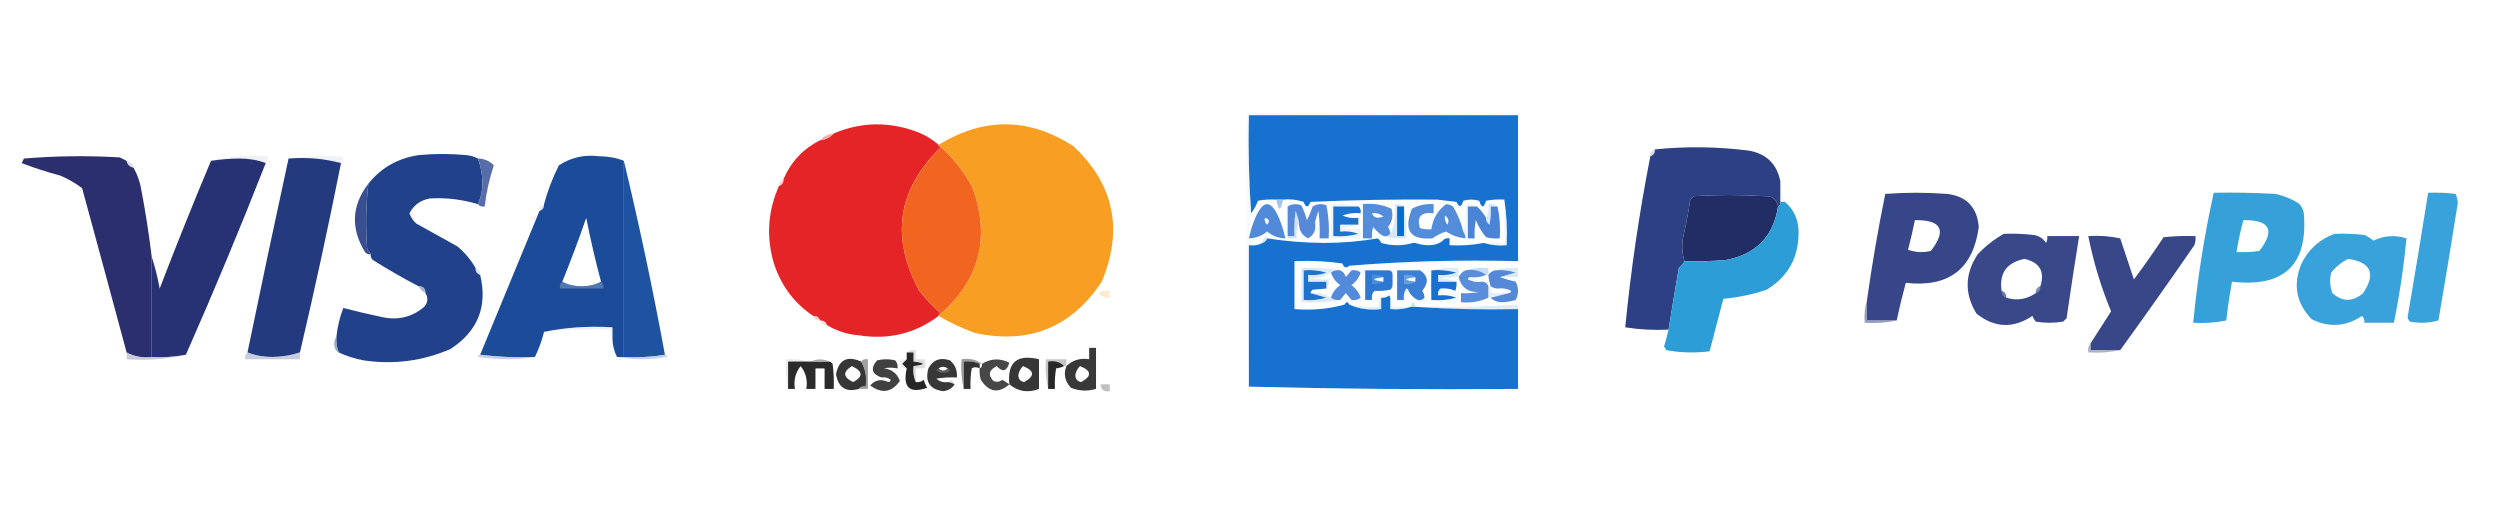 <?xml version="1.0" encoding="UTF-8"?>
<!DOCTYPE svg PUBLIC "-//W3C//DTD SVG 1.1//EN" "http://www.w3.org/Graphics/SVG/1.1/DTD/svg11.dtd">
<svg xmlns="http://www.w3.org/2000/svg" version="1.1" width="1096px" height="227px" style="shape-rendering:geometricPrecision; text-rendering:geometricPrecision; image-rendering:optimizeQuality; fill-rule:evenodd; clip-rule:evenodd" xmlns:xlink="http://www.w3.org/1999/xlink">
<g><path style="opacity:1" fill="#1671cf" d="M 665.5,50.5 C 665.5,71.833 665.5,93.167 665.5,114.5C 640.477,113.843 615.811,114.51 591.5,116.5C 590.221,117.715 589.221,117.382 588.5,115.5C 581.687,114.509 574.687,114.175 567.5,114.5C 567.5,121.5 567.5,128.5 567.5,135.5C 575.243,136.13 582.576,135.463 589.5,133.5C 590.167,132.167 590.833,132.167 591.5,133.5C 595.715,135.436 600.381,136.103 605.5,135.5C 605.5,133.833 605.5,132.167 605.5,130.5C 606.822,130.67 607.989,130.337 609,129.5C 609.464,130.094 609.631,130.761 609.5,131.5C 609.5,132.833 609.5,134.167 609.5,135.5C 612.713,135.81 615.713,135.477 618.5,134.5C 619.167,134.5 619.833,134.5 620.5,134.5C 635.324,135.496 650.324,135.829 665.5,135.5C 665.5,147.167 665.5,158.833 665.5,170.5C 625.996,170.832 586.663,170.499 547.5,169.5C 547.5,148.833 547.5,128.167 547.5,107.5C 549.735,107.795 551.735,107.461 553.5,106.5C 554.5,106.167 555.167,105.5 555.5,104.5C 563.671,105.772 572.005,106.439 580.5,106.5C 588.568,106.483 596.401,105.816 604,104.5C 604.717,105.044 605.217,105.711 605.5,106.5C 610.167,107.833 614.833,107.833 619.5,106.5C 619.833,106.5 620.167,106.5 620.5,106.5C 622.304,107.162 624.304,107.495 626.5,107.5C 628.952,107.461 630.952,106.794 632.5,105.5C 633.209,104.596 634.209,104.263 635.5,104.5C 635.5,105.5 635.5,106.5 635.5,107.5C 640.595,107.779 645.595,107.445 650.5,106.5C 653.625,107.479 656.958,107.813 660.5,107.5C 660.824,100.646 660.491,93.979 659.5,87.5C 656.813,87.336 654.146,87.503 651.5,88C 650.5,91.333 649.5,91.333 648.5,88C 646.167,87.333 643.833,87.333 641.5,88C 640.68,90.914 639.68,91.081 638.5,88.5C 635.667,88.167 632.833,87.833 630,87.5C 611.548,87.344 593.048,87.678 574.5,88.5C 573.5,91.167 572.5,91.167 571.5,88.5C 568.572,87.516 565.572,87.183 562.5,87.5C 561.5,87.5 560.5,87.5 559.5,87.5C 556.813,87.336 554.146,87.503 551.5,88C 550.777,90.018 549.777,91.852 548.5,93.5C 547.504,79.343 547.171,65.01 547.5,50.5C 586.833,50.5 626.167,50.5 665.5,50.5 Z"/></g>
<g><path style="opacity:1" fill="#e52427" d="M 411.5,63.5 C 411.5,64.167 411.833,64.5 412.5,64.5C 393.474,82.971 390.307,103.971 403,127.5C 405.961,131.141 409.127,134.474 412.5,137.5C 411.833,137.5 411.5,137.833 411.5,138.5C 401.174,146.231 389.507,149.065 376.5,147C 371.45,146.594 366.783,145.094 362.5,142.5C 362.027,141.094 361.027,140.427 359.5,140.5C 359.027,139.094 358.027,138.427 356.5,138.5C 347.855,132.669 342.022,124.669 339,114.5C 335.902,103.214 336.735,92.214 341.5,81.5C 342.906,81.027 343.573,80.027 343.5,78.5C 346.783,70.885 352.116,65.218 359.5,61.5C 361.967,61.245 363.967,60.245 365.5,58.5C 377.628,53.357 389.962,53.19 402.5,58C 405.862,59.343 408.862,61.176 411.5,63.5 Z"/></g>
<g><path style="opacity:1" fill="#f89f23" d="M 411.5,138.5 C 411.5,137.833 411.833,137.5 412.5,137.5C 429.834,121.985 434.334,103.319 426,81.5C 422.336,75.021 417.836,69.354 412.5,64.5C 411.833,64.5 411.5,64.167 411.5,63.5C 431.242,51.337 450.908,51.504 470.5,64C 488.414,80.795 492.581,100.629 483,123.5C 469.725,143.545 451.225,151.045 427.5,146C 421.859,143.963 416.526,141.463 411.5,138.5 Z"/></g>
<g><path style="opacity:0.733" fill="#f79390" d="M 365.5,58.5 C 363.967,60.245 361.967,61.245 359.5,61.5C 361.033,59.755 363.033,58.755 365.5,58.5 Z"/></g>
<g><path style="opacity:1" fill="#f16521" d="M 412.5,64.5 C 417.836,69.354 422.336,75.021 426,81.5C 434.334,103.319 429.834,121.985 412.5,137.5C 409.127,134.474 405.961,131.141 403,127.5C 390.307,103.971 393.474,82.971 412.5,64.5 Z"/></g>
<g><path style="opacity:0.999" fill="#2d4083" d="M 780.5,79.5 C 780.5,82.5 780.5,85.5 780.5,88.5C 780.672,89.492 780.338,90.158 779.5,90.5C 778.923,87.355 776.923,85.855 773.5,86C 763.167,85.333 752.833,85.333 742.5,86C 742,86.5 741.5,87 741,87.5C 740.209,92.874 739.209,98.207 738,103.5C 737.19,107.358 737.357,111.024 738.5,114.5C 737.878,115.627 737.045,116.627 736,117.5C 734.408,126.613 732.908,135.613 731.5,144.5C 725.132,144.83 718.798,144.496 712.5,143.5C 714.955,118.508 718.622,93.508 723.5,68.5C 724.906,68.027 725.573,67.027 725.5,65.5C 739.036,64.108 752.703,64.275 766.5,66C 774.321,67.322 778.988,71.822 780.5,79.5 Z"/></g>
<g><path style="opacity:0.424" fill="#a6adcb" d="M 725.5,65.5 C 725.573,67.027 724.906,68.027 723.5,68.5C 723.427,66.973 724.094,65.973 725.5,65.5 Z"/></g>
<g><path style="opacity:0.251" fill="#c3c8da" d="M 116.5,71.5 C 113.062,70.177 109.229,69.51 105,69.5C 100.752,69.53 96.586,69.864 92.5,70.5C 100.433,68.532 108.766,67.865 117.5,68.5C 117.737,69.791 117.404,70.791 116.5,71.5 Z"/></g>
<g><path style="opacity:0.251" fill="#c7cedf" d="M 126.5,69.5 C 134.316,68.508 142.316,68.174 150.5,68.5C 150.737,69.791 150.404,70.791 149.5,71.5C 142.24,69.535 134.573,68.868 126.5,69.5 Z"/></g>
<g><path style="opacity:1" fill="#21428b" d="M 209.5,69.5 C 210.748,72.738 211.415,76.238 211.5,80C 211.485,83.576 210.818,86.743 209.5,89.5C 202.639,87.427 195.639,86.594 188.5,87C 184.397,87.712 181.397,89.878 179.5,93.5C 180.128,95.258 181.128,96.758 182.5,98C 188.464,101.328 194.464,104.661 200.5,108C 203.767,110.726 206.434,113.892 208.5,117.5C 208.427,119.027 209.094,120.027 210.5,120.5C 213.83,134.346 209.497,145.18 197.5,153C 185.374,158.261 172.707,159.928 159.5,158C 155.573,157.276 151.906,156.109 148.5,154.5C 147.631,152.283 147.298,149.95 147.5,147.5C 147.954,143.185 148.954,139.019 150.5,135C 156.029,136.464 161.696,137.797 167.5,139C 174.478,140.528 180.645,139.028 186,134.5C 187.612,132.544 187.778,130.544 186.5,128.5C 186.5,126.5 185.5,125.5 183.5,125.5C 176.689,121.949 170.022,118.115 163.5,114C 162.748,113.329 162.414,112.496 162.5,111.5C 162.217,110.711 161.717,110.044 161,109.5C 160.218,99.786 160.385,90.12 161.5,80.5C 167.119,73.518 174.452,69.352 183.5,68C 190.5,67.333 197.5,67.333 204.5,68C 206.382,68.198 208.048,68.698 209.5,69.5 Z"/></g>
<g><path style="opacity:1" fill="#2c2f6e" d="M 55.5,70.5 C 55.81,72.144 56.81,73.144 58.5,73.5C 60.262,76.504 61.428,79.837 62,83.5C 63.827,93.13 65.327,102.797 66.5,112.5C 66.5,127.167 66.5,141.833 66.5,156.5C 62.498,156.964 58.831,156.298 55.5,154.5C 49.078,130.593 42.578,106.593 36,82.5C 33.079,80.288 29.912,78.454 26.5,77C 20.73,75.465 15.063,73.632 9.5,71.5C 9.833,70.833 10.167,70.167 10.5,69.5C 24.488,68.334 38.488,68.167 52.5,69C 53.527,69.513 54.527,70.013 55.5,70.5 Z"/></g>
<g><path style="opacity:1" fill="#243a7e" d="M 126.5,69.5 C 134.573,68.868 142.24,69.535 149.5,71.5C 143.941,99.385 137.941,127.052 131.5,154.5C 127.756,155.761 123.756,156.428 119.5,156.5C 115.435,156.489 111.768,155.822 108.5,154.5C 114.345,126.123 120.345,97.79 126.5,69.5 Z"/></g>
<g><path style="opacity:1" fill="#576daa" d="M 209.5,69.5 C 212.316,69.544 214.649,70.544 216.5,72.5C 214.533,78.368 213.199,84.368 212.5,90.5C 211.209,90.737 210.209,90.404 209.5,89.5C 210.818,86.743 211.485,83.576 211.5,80C 211.415,76.238 210.748,72.738 209.5,69.5 Z"/></g>
<g><path style="opacity:0.376" fill="#a8a8c3" d="M 55.5,70.5 C 57.19,70.856 58.19,71.856 58.5,73.5C 56.81,73.144 55.81,72.144 55.5,70.5 Z"/></g>
<g><path style="opacity:1" fill="#1e53a2" d="M 273.5,70.5 C 280.246,98.558 286.246,126.891 291.5,155.5C 285.69,156.49 279.69,156.823 273.5,156.5C 273.5,127.833 273.5,99.167 273.5,70.5 Z"/></g>
<g><path style="opacity:0.455" fill="#f7a2a2" d="M 343.5,78.5 C 343.573,80.027 342.906,81.027 341.5,81.5C 341.427,79.973 342.094,78.973 343.5,78.5 Z"/></g>
<g><path style="opacity:1" fill="#3a4f90" d="M 161.5,80.5 C 160.385,90.12 160.218,99.786 161,109.5C 161.717,110.044 162.217,110.711 162.5,111.5C 161.504,111.586 160.671,111.252 160,110.5C 153.652,100.041 154.152,90.041 161.5,80.5 Z"/></g>
<g><path style="opacity:1" fill="#222d65" d="M 779.5,90.5 C 777.437,103.731 769.77,111.564 756.5,114C 750.509,114.499 744.509,114.666 738.5,114.5C 737.357,111.024 737.19,107.358 738,103.5C 739.209,98.207 740.209,92.874 741,87.5C 741.5,87 742,86.5 742.5,86C 752.833,85.333 763.167,85.333 773.5,86C 776.923,85.855 778.923,87.355 779.5,90.5 Z"/></g>
<g><path style="opacity:1" fill="#364688" d="M 831.5,140.5 C 827.167,140.5 822.833,140.5 818.5,140.5C 818.5,137.5 818.5,134.5 818.5,131.5C 820.696,115.88 823.363,100.38 826.5,85C 835.5,84.333 844.5,84.333 853.5,85C 862.082,85.966 866.749,90.799 867.5,99.5C 865.013,117.946 854.346,126.113 835.5,124C 834.006,129.466 832.673,134.966 831.5,140.5 Z M 839.5,96.5 C 851.2,96.395 853.533,100.895 846.5,110C 843.118,110.824 839.784,110.657 836.5,109.5C 837.61,105.159 838.61,100.826 839.5,96.5 Z"/></g>
<g><path style="opacity:1" fill="#36a1d9" d="M 970.5,84.5 C 979.506,84.334 988.506,84.5 997.5,85C 1001.05,85.774 1004.38,87.107 1007.5,89C 1008.89,90.171 1009.73,91.671 1010,93.5C 1011.88,116.112 1001.38,126.112 978.5,123.5C 977.475,129.127 976.642,134.793 976,140.5C 971.263,141.469 966.43,141.803 961.5,141.5C 963.347,122.272 966.347,103.272 970.5,84.5 Z M 983.5,96.5 C 995.2,96.395 997.533,100.895 990.5,110C 987.183,110.498 983.85,110.665 980.5,110.5C 981.249,105.752 982.249,101.085 983.5,96.5 Z"/></g>
<g><path style="opacity:1" fill="#3aa2da" d="M 1064.5,84.5 C 1068.51,84.335 1072.51,84.501 1076.5,85C 1077.11,86.231 1077.44,87.564 1077.5,89C 1074.79,106.186 1071.96,123.353 1069,140.5C 1064.92,141.629 1060.75,141.796 1056.5,141C 1055.98,140.439 1055.64,139.772 1055.5,139C 1058.61,120.842 1061.61,102.676 1064.5,84.5 Z"/></g>
<g><path style="opacity:0.11" fill="#c9d3e3" d="M 780.5,79.5 C 781.245,82.39 781.912,85.39 782.5,88.5C 781.833,88.5 781.167,88.5 780.5,88.5C 780.5,85.5 780.5,82.5 780.5,79.5 Z"/></g>
<g><path style="opacity:0.263" fill="#c8dff4" d="M 659.5,87.5 C 660.491,93.979 660.824,100.646 660.5,107.5C 656.958,107.813 653.625,107.479 650.5,106.5C 653.5,106.5 656.5,106.5 659.5,106.5C 659.5,100.167 659.5,93.833 659.5,87.5 Z"/></g>
<g><path style="opacity:1" fill="#a9c5ec" d="M 559.5,87.5 C 560.5,87.5 561.5,87.5 562.5,87.5C 561.5,92.833 560.5,92.833 559.5,87.5 Z"/></g>
<g><path style="opacity:1" fill="#2c9dd7" d="M 780.5,88.5 C 781.167,88.5 781.833,88.5 782.5,88.5C 786.398,91.82 788.398,96.153 788.5,101.5C 788.613,112.785 783.946,121.285 774.5,127C 768.334,129.084 762,130.417 755.5,131C 753.5,138.667 751.5,146.333 749.5,154C 743.141,154.831 736.807,154.664 730.5,153.5C 730.291,152.914 729.957,152.414 729.5,152C 730.22,149.509 730.887,147.009 731.5,144.5C 732.908,135.613 734.408,126.613 736,117.5C 737.045,116.627 737.878,115.627 738.5,114.5C 744.509,114.666 750.509,114.499 756.5,114C 769.77,111.564 777.437,103.731 779.5,90.5C 780.338,90.158 780.672,89.492 780.5,88.5 Z"/></g>
<g><path style="opacity:1" fill="#508ad9" d="M 562.5,100.5 C 562.833,101.833 563.167,103.167 563.5,104.5C 560.439,104.413 557.773,103.413 555.5,101.5C 553.227,103.413 550.561,104.413 547.5,104.5C 547.833,103.167 548.167,101.833 548.5,100.5C 553.167,85.833 557.833,85.833 562.5,100.5 Z M 554.5,95.5 C 556.465,95.948 556.798,96.948 555.5,98.5C 554.614,97.675 554.281,96.675 554.5,95.5 Z"/></g>
<g><path style="opacity:0.088" fill="#e0edf9" d="M 564.5,90.5 C 564.5,94.833 564.5,99.167 564.5,103.5C 564.5,103.833 564.5,104.167 564.5,104.5C 564.167,104.5 563.833,104.5 563.5,104.5C 563.167,103.167 562.833,101.833 562.5,100.5C 563.167,97.167 563.833,93.833 564.5,90.5 Z"/></g>
<g><path style="opacity:0.999" fill="#568ad9" d="M 578.5,104.5 C 578.666,100.486 578.499,96.486 578,92.5C 577.392,94.154 576.892,95.821 576.5,97.5C 577.092,100.641 576.092,102.974 573.5,104.5C 570.701,103.189 569.368,100.855 569.5,97.5C 569.108,95.821 568.608,94.154 568,92.5C 567.501,96.152 567.335,99.818 567.5,103.5C 566.5,103.5 565.5,103.5 564.5,103.5C 564.5,99.167 564.5,94.833 564.5,90.5C 566.288,89.377 568.288,89.211 570.5,90C 571.525,92.072 572.358,94.238 573,96.5C 573.931,94.54 574.764,92.54 575.5,90.5C 577.421,89.359 579.421,89.192 581.5,90C 582.469,94.737 582.803,99.57 582.5,104.5C 581.167,104.5 579.833,104.5 578.5,104.5 Z"/></g>
<g><path style="opacity:0.998" fill="#1c74d1" d="M 595.5,90.5 C 596.404,91.209 596.737,92.209 596.5,93.5C 593.753,93.187 591.086,93.52 588.5,94.5C 590.743,95.474 593.076,95.808 595.5,95.5C 595.5,96.5 595.5,97.5 595.5,98.5C 592.833,98.5 590.167,98.5 587.5,98.5C 587.5,99.5 587.5,100.5 587.5,101.5C 590.247,101.187 592.914,101.52 595.5,102.5C 591.893,103.489 588.226,103.823 584.5,103.5C 584.5,99.167 584.5,94.833 584.5,90.5C 588.167,90.5 591.833,90.5 595.5,90.5 Z"/></g>
<g><path style="opacity:0.999" fill="#548dd9" d="M 609.5,102.5 C 608.791,103.404 607.791,103.737 606.5,103.5C 604.807,102.525 603.307,101.192 602,99.5C 601.506,101.134 601.34,102.801 601.5,104.5C 600.167,104.5 598.833,104.5 597.5,104.5C 597.5,99.5 597.5,94.5 597.5,89.5C 601.911,89.021 606.078,89.688 610,91.5C 610.895,94.466 610.395,97.133 608.5,99.5C 609.127,100.417 609.461,101.417 609.5,102.5 Z M 601.5,93.5 C 603.429,93.231 605.095,93.731 606.5,95C 605.667,95.167 604.833,95.333 604,95.5C 602.624,95.316 601.791,94.649 601.5,93.5 Z"/></g>
<g><path style="opacity:0.434" fill="#a9ccee" d="M 615.5,90.5 C 616.486,94.97 616.819,99.637 616.5,104.5C 612.958,104.813 609.625,104.479 606.5,103.5C 607.791,103.737 608.791,103.404 609.5,102.5C 611.43,98.627 612.097,94.294 611.5,89.5C 613.099,89.232 614.432,89.566 615.5,90.5 Z"/></g>
<g><path style="opacity:0.997" fill="#006ecf" d="M 615.5,90.5 C 615.5,94.833 615.5,99.167 615.5,103.5C 614.5,103.5 613.5,103.5 612.5,103.5C 612.5,99.167 612.5,94.833 612.5,90.5C 613.5,90.5 614.5,90.5 615.5,90.5 Z"/></g>
<g><path style="opacity:0.998" fill="#538cd9" d="M 641.5,101.5 C 642.11,102.391 642.443,103.391 642.5,104.5C 639.395,104.218 636.562,103.218 634,101.5C 631.834,102.164 629.834,103.164 628,104.5C 618.198,105.327 615.198,100.993 619,91.5C 621.951,89.924 625.117,89.257 628.5,89.5C 628.5,90.833 628.5,92.167 628.5,93.5C 623.017,92.807 621.017,94.974 622.5,100C 624.134,100.494 625.801,100.66 627.5,100.5C 628.166,95.819 630.333,92.152 634,89.5C 635.107,89.585 636.107,89.919 637,90.5C 639.072,93.971 640.572,97.638 641.5,101.5 Z M 633.5,94.5 C 635.088,95.635 635.421,96.969 634.5,98.5C 633.571,97.311 633.238,95.978 633.5,94.5 Z"/></g>
<g><path style="opacity:0.259" fill="#cae1f5" d="M 647.5,90.5 C 646.167,90.5 644.833,90.5 643.5,90.5C 643.5,95.167 643.5,99.833 643.5,104.5C 643.167,104.5 642.833,104.5 642.5,104.5C 642.443,103.391 642.11,102.391 641.5,101.5C 642.483,97.702 642.817,93.702 642.5,89.5C 644.415,89.216 646.081,89.549 647.5,90.5 Z"/></g>
<g><path style="opacity:0.999" fill="#4b84d7" d="M 647.5,90.5 C 649.063,91.945 650.396,93.612 651.5,95.5C 651.461,96.756 651.961,97.756 653,98.5C 653.497,95.854 653.664,93.187 653.5,90.5C 654.5,90.5 655.5,90.5 656.5,90.5C 657.486,94.97 657.819,99.637 657.5,104.5C 655.473,104.662 653.473,104.495 651.5,104C 649.623,101.749 648.123,99.249 647,96.5C 646.503,99.146 646.336,101.813 646.5,104.5C 645.5,104.5 644.5,104.5 643.5,104.5C 643.5,99.833 643.5,95.167 643.5,90.5C 644.833,90.5 646.167,90.5 647.5,90.5 Z"/></g>
<g><path style="opacity:0.447" fill="#adcfef" d="M 656.5,90.5 C 655.5,90.5 654.5,90.5 653.5,90.5C 653.664,93.187 653.497,95.854 653,98.5C 651.961,97.756 651.461,96.756 651.5,95.5C 652.461,93.735 652.795,91.735 652.5,89.5C 654.099,89.232 655.432,89.566 656.5,90.5 Z"/></g>
<g><path style="opacity:0.314" fill="#abbdda" d="M 238.5,89.5 C 238.573,91.027 237.906,92.027 236.5,92.5C 236.427,90.973 237.094,89.973 238.5,89.5 Z"/></g>
<g><path style="opacity:1" fill="#273274" d="M 116.5,71.5 C 105.44,99.719 93.774,127.719 81.5,155.5C 76.595,156.445 71.595,156.779 66.5,156.5C 66.5,141.833 66.5,127.167 66.5,112.5C 67.95,116.966 69.117,121.632 70,126.5C 77.211,107.696 84.711,89.029 92.5,70.5C 96.586,69.864 100.752,69.53 105,69.5C 109.229,69.51 113.062,70.177 116.5,71.5 Z"/></g>
<g><path style="opacity:0.435" fill="#90bfea" d="M 569.5,97.5 C 568.532,99.607 568.198,101.941 568.5,104.5C 567.167,104.5 565.833,104.5 564.5,104.5C 564.5,104.167 564.5,103.833 564.5,103.5C 565.5,103.5 566.5,103.5 567.5,103.5C 567.335,99.818 567.501,96.152 568,92.5C 568.608,94.154 569.108,95.821 569.5,97.5 Z"/></g>
<g><path style="opacity:0.113" fill="#d4e6f7" d="M 578.5,104.5 C 577.833,102.167 577.167,99.833 576.5,97.5C 576.892,95.821 577.392,94.154 578,92.5C 578.499,96.486 578.666,100.486 578.5,104.5 Z"/></g>
<g><path style="opacity:0.255" fill="#b3d2f0" d="M 595.5,90.5 C 591.833,90.5 588.167,90.5 584.5,90.5C 584.5,94.833 584.5,99.167 584.5,103.5C 588.226,103.823 591.893,103.489 595.5,102.5C 592.914,101.52 590.247,101.187 587.5,101.5C 587.5,100.5 587.5,99.5 587.5,98.5C 590.167,98.5 592.833,98.5 595.5,98.5C 593.369,99.314 591.036,99.814 588.5,100C 591.146,100.497 593.813,100.664 596.5,100.5C 596.5,101.833 596.5,103.167 596.5,104.5C 592.167,104.5 587.833,104.5 583.5,104.5C 583.5,99.5 583.5,94.5 583.5,89.5C 587.702,89.183 591.702,89.517 595.5,90.5 Z"/></g>
<g><path style="opacity:1" fill="#1c4b99" d="M 273.5,70.5 C 273.5,99.167 273.5,127.833 273.5,156.5C 272.5,156.5 271.5,156.5 270.5,156.5C 269.232,154.095 268.565,151.428 268.5,148.5C 268.5,146.833 268.5,145.167 268.5,143.5C 258.111,142.859 248.111,143.526 238.5,145.5C 237.538,149.395 236.204,153.061 234.5,156.5C 226.316,156.826 218.316,156.492 210.5,155.5C 219.171,134.484 227.838,113.484 236.5,92.5C 237.906,92.027 238.573,91.027 238.5,89.5C 240.092,83.643 242.259,77.977 245,72.5C 250.248,69.04 256.081,67.707 262.5,68.5C 266.565,68.511 270.232,69.178 273.5,70.5 Z M 263.5,123.5 C 261.085,124.814 258.252,125.481 255,125.5C 251.748,125.481 248.915,124.814 246.5,123.5C 250.216,114.374 253.716,105.041 257,95.5C 258.854,104.944 261.021,114.277 263.5,123.5 Z"/></g>
<g><path style="opacity:1" fill="#394889" d="M 878.5,102.5 C 882.846,102.334 887.179,102.501 891.5,103C 893.848,103.346 895.681,104.513 897,106.5C 897.483,105.552 897.649,104.552 897.5,103.5C 902.167,103.5 906.833,103.5 911.5,103.5C 909.56,115.472 907.727,127.472 906,139.5C 905.5,140 905,140.5 904.5,141C 900.5,141.667 896.5,141.667 892.5,141C 891.874,140.25 891.374,139.416 891,138.5C 882.579,144.113 874.412,143.779 866.5,137.5C 861.167,128.787 861.334,120.121 867,111.5C 870.449,107.877 874.283,104.877 878.5,102.5 Z M 894.5,125.5 C 893.094,125.973 892.427,126.973 892.5,128.5C 888.512,131.271 884.178,131.937 879.5,130.5C 879.573,128.973 878.906,127.973 877.5,127.5C 876.368,119.794 879.701,115.127 887.5,113.5C 894.201,115.002 896.534,119.002 894.5,125.5 Z"/></g>
<g><path style="opacity:1" fill="#39a2da" d="M 1023.5,102.5 C 1027.85,102.334 1032.18,102.501 1036.5,103C 1037.97,103.635 1039.3,104.469 1040.5,105.5C 1045.18,103.243 1050.01,102.91 1055,104.5C 1053.83,116.881 1051.99,129.214 1049.5,141.5C 1045.17,141.5 1040.83,141.5 1036.5,141.5C 1036.72,140.325 1036.39,139.325 1035.5,138.5C 1028.49,143.195 1021.15,143.695 1013.5,140C 1006.61,132.894 1005.11,124.727 1009,115.5C 1012.16,109.164 1017,104.831 1023.5,102.5 Z M 1029.5,113.5 C 1039.5,115.002 1041.67,120.002 1036,128.5C 1031.46,132.413 1026.96,132.413 1022.5,128.5C 1021.43,125.562 1021.26,122.562 1022,119.5C 1024.13,116.847 1026.63,114.847 1029.5,113.5 Z"/></g>
<g><path style="opacity:0.998" fill="#374788" d="M 929.5,153.5 C 925.167,153.5 920.833,153.5 916.5,153.5C 916.5,152.5 916.5,151.5 916.5,150.5C 919.489,145.862 922.489,141.195 925.5,136.5C 921.075,125.795 917.742,114.795 915.5,103.5C 920.214,103.173 924.88,103.507 929.5,104.5C 931.501,110.506 933.501,116.506 935.5,122.5C 940.028,116.472 944.361,110.305 948.5,104C 953.155,103.501 957.821,103.334 962.5,103.5C 962.657,104.873 962.49,106.207 962,107.5C 951.304,123.013 940.47,138.347 929.5,153.5 Z"/></g>
<g><path style="opacity:0.4" fill="#a8c8ed" d="M 555.5,104.5 C 555.167,105.5 554.5,106.167 553.5,106.5C 553.369,105.761 553.536,105.094 554,104.5C 554.69,103.262 555.19,103.262 555.5,104.5 Z"/></g>
<g><path style="opacity:0.079" fill="#e0ecf9" d="M 619.5,106.5 C 614.833,107.833 610.167,107.833 605.5,106.5C 610.476,106.401 615.143,106.401 619.5,106.5 Z"/></g>
<g><path style="opacity:0.073" fill="#ddebf8" d="M 632.5,105.5 C 630.952,106.794 628.952,107.461 626.5,107.5C 624.304,107.495 622.304,107.162 620.5,106.5C 624.6,106.763 628.6,106.43 632.5,105.5 Z"/></g>
<g><path style="opacity:0.08" fill="#dbeaf8" d="M 635.5,104.5 C 637.553,105.69 639.887,106.357 642.5,106.5C 644.964,106.41 647.13,105.743 649,104.5C 649.717,105.044 650.217,105.711 650.5,106.5C 645.595,107.445 640.595,107.779 635.5,107.5C 635.5,106.5 635.5,105.5 635.5,104.5 Z"/></g>
<g><path style="opacity:0.188" fill="#d6e7f6" d="M 665.5,50.5 C 626.167,50.5 586.833,50.5 547.5,50.5C 547.171,65.01 547.504,79.343 548.5,93.5C 547.244,95.941 547.244,98.274 548.5,100.5C 548.167,101.833 547.833,103.167 547.5,104.5C 548.918,106.308 550.918,106.975 553.5,106.5C 551.735,107.461 549.735,107.795 547.5,107.5C 547.5,128.167 547.5,148.833 547.5,169.5C 546.501,129.67 546.168,89.67 546.5,49.5C 586.337,49.168 626.004,49.501 665.5,50.5 Z"/></g>
<g><path style="opacity:0.173" fill="#d4e6f6" d="M 665.5,114.5 C 640.931,115.176 616.264,115.842 591.5,116.5C 615.811,114.51 640.477,113.843 665.5,114.5 Z"/></g>
<g><path style="opacity:0.089" fill="#d2e5f6" d="M 588.5,115.5 C 581.833,115.5 575.167,115.5 568.5,115.5C 568.5,121.833 568.5,128.167 568.5,134.5C 575.588,134.795 582.588,134.462 589.5,133.5C 582.576,135.463 575.243,136.13 567.5,135.5C 567.5,128.5 567.5,121.5 567.5,114.5C 574.687,114.175 581.687,114.509 588.5,115.5 Z"/></g>
<g><path style="opacity:0.507" fill="#91c0ea" d="M 642.5,118.5 C 645.625,117.521 648.958,117.187 652.5,117.5C 652.5,118.5 652.5,119.5 652.5,120.5C 652.167,120.5 651.833,120.5 651.5,120.5C 649.012,118.612 646.012,117.945 642.5,118.5 Z"/></g>
<g><path style="opacity:0.999" fill="#1c73d0" d="M 581.5,126.5 C 579.791,126.608 577.791,126.775 575.5,127C 574.944,127.383 574.611,127.883 574.5,128.5C 576.698,129.165 579.031,129.832 581.5,130.5C 578.232,131.487 574.898,131.82 571.5,131.5C 571.5,127.167 571.5,122.833 571.5,118.5C 574.898,118.18 578.232,118.513 581.5,119.5C 578.914,120.48 576.247,120.813 573.5,120.5C 573.5,121.5 573.5,122.5 573.5,123.5C 576.167,123.5 578.833,123.5 581.5,123.5C 581.5,124.5 581.5,125.5 581.5,126.5 Z"/></g>
<g><path style="opacity:0.999" fill="#538ad9" d="M 587.5,118.5 C 588.79,119.058 589.623,120.058 590,121.5C 590.852,120.429 591.685,119.429 592.5,118.5C 594.099,118.232 595.432,118.566 596.5,119.5C 595.797,121.716 594.464,123.549 592.5,125C 594.464,126.451 595.797,128.284 596.5,130.5C 595.432,131.434 594.099,131.768 592.5,131.5C 591.685,130.571 590.852,129.571 590,128.5C 589.148,129.571 588.315,130.571 587.5,131.5C 585.901,131.768 584.568,131.434 583.5,130.5C 584.203,128.284 585.536,126.451 587.5,125C 585.536,123.549 584.203,121.716 583.5,119.5C 584.568,118.566 585.901,118.232 587.5,118.5 Z"/></g>
<g><path style="opacity:0.128" fill="#c1dbf3" d="M 592.5,118.5 C 597.833,117.167 603.167,117.167 608.5,118.5C 605.167,118.5 601.833,118.5 598.5,118.5C 598.5,122.833 598.5,127.167 598.5,131.5C 596.389,132.742 594.389,132.742 592.5,131.5C 594.099,131.768 595.432,131.434 596.5,130.5C 597.833,126.833 597.833,123.167 596.5,119.5C 595.432,118.566 594.099,118.232 592.5,118.5 Z"/></g>
<g><path style="opacity:0.999" fill="#2c78d2" d="M 608.5,118.5 C 609.833,118.5 610.5,119.167 610.5,120.5C 610.5,121.833 610.5,123.167 610.5,124.5C 610.586,125.496 610.252,126.329 609.5,127C 607.19,127.497 604.857,127.663 602.5,127.5C 601.566,128.568 601.232,129.901 601.5,131.5C 600.5,131.5 599.5,131.5 598.5,131.5C 598.5,127.167 598.5,122.833 598.5,118.5C 601.833,118.5 605.167,118.5 608.5,118.5 Z M 606.5,121.5 C 606.5,122.167 606.5,122.833 606.5,123.5C 601.167,122.833 601.167,122.167 606.5,121.5 Z"/></g>
<g><path style="opacity:0.068" fill="#c9dff4" d="M 622.5,118.5 C 619.167,118.5 615.833,118.5 612.5,118.5C 612.5,122.833 612.5,127.167 612.5,131.5C 611.833,129.167 611.167,126.833 610.5,124.5C 610.5,123.167 610.5,121.833 610.5,120.5C 611.404,119.791 611.737,118.791 611.5,117.5C 615.371,117.185 619.038,117.518 622.5,118.5 Z"/></g>
<g><path style="opacity:0.999" fill="#3c7ed4" d="M 622.5,118.5 C 626.157,120.874 626.491,123.874 623.5,127.5C 624.127,128.417 624.461,129.417 624.5,130.5C 623.791,131.404 622.791,131.737 621.5,131.5C 619.736,130.674 618.402,129.341 617.5,127.5C 617.44,126.957 617.107,126.624 616.5,126.5C 615.548,128.045 615.215,129.712 615.5,131.5C 614.5,131.5 613.5,131.5 612.5,131.5C 612.5,127.167 612.5,122.833 612.5,118.5C 615.833,118.5 619.167,118.5 622.5,118.5 Z M 620.5,121.5 C 620.5,122.167 620.5,122.833 620.5,123.5C 615.167,122.833 615.167,122.167 620.5,121.5 Z"/></g>
<g><path style="opacity:0.999" fill="#1871d0" d="M 627.5,118.5 C 631.226,118.177 634.893,118.511 638.5,119.5C 635.914,120.48 633.247,120.813 630.5,120.5C 630.5,121.5 630.5,122.5 630.5,123.5C 633.167,123.5 635.833,123.5 638.5,123.5C 638.657,124.873 638.49,126.207 638,127.5C 635.959,126.577 633.792,126.244 631.5,126.5C 630.596,127.209 630.263,128.209 630.5,129.5C 633.247,129.187 635.914,129.52 638.5,130.5C 634.893,131.489 631.226,131.823 627.5,131.5C 627.393,126.857 627.393,122.524 627.5,118.5 Z"/></g>
<g><path style="opacity:0.999" fill="#5a8eda" d="M 642.5,118.5 C 646.012,117.945 649.012,118.612 651.5,120.5C 649.393,121.468 647.059,121.802 644.5,121.5C 643.957,121.56 643.624,121.893 643.5,122.5C 645.396,123.466 647.396,123.799 649.5,123.5C 651.027,123.427 652.027,124.094 652.5,125.5C 652.5,127.167 652.5,128.833 652.5,130.5C 648.817,132.25 644.817,132.917 640.5,132.5C 640.5,131.167 640.5,129.833 640.5,128.5C 643.187,128.664 645.854,128.497 648.5,128C 643.602,128.236 640.602,126.069 639.5,121.5C 640.1,120.1 641.1,119.1 642.5,118.5 Z"/></g>
<g><path style="opacity:0.998" fill="#5489d8" d="M 655.5,118.5 C 658.572,118.183 661.572,118.516 664.5,119.5C 662.031,120.168 659.698,120.835 657.5,121.5C 659.684,122.266 662.018,122.933 664.5,123.5C 665.833,126.167 665.833,128.833 664.5,131.5C 662.56,132.095 660.56,132.428 658.5,132.5C 656.36,132.444 654.694,131.777 653.5,130.5C 656.167,129.833 658.833,129.167 661.5,128.5C 662.043,128.44 662.376,128.107 662.5,127.5C 660.604,126.534 658.604,126.201 656.5,126.5C 655.391,126.443 654.391,126.11 653.5,125.5C 652.962,123.883 652.629,122.216 652.5,120.5C 653.222,119.449 654.222,118.782 655.5,118.5 Z"/></g>
<g><path style="opacity:0.376" fill="#a6b6d4" d="M 208.5,117.5 C 209.906,117.973 210.573,118.973 210.5,120.5C 209.094,120.027 208.427,119.027 208.5,117.5 Z"/></g>
<g><path style="opacity:0.397" fill="#a7ccee" d="M 587.5,118.5 C 585.901,118.232 584.568,118.566 583.5,119.5C 580.831,121.087 577.831,121.921 574.5,122C 577.146,122.497 579.813,122.664 582.5,122.5C 582.768,124.099 582.434,125.432 581.5,126.5C 581.5,125.5 581.5,124.5 581.5,123.5C 578.833,123.5 576.167,123.5 573.5,123.5C 573.5,122.5 573.5,121.5 573.5,120.5C 576.247,120.813 578.914,120.48 581.5,119.5C 578.232,118.513 574.898,118.18 571.5,118.5C 571.5,122.833 571.5,127.167 571.5,131.5C 574.898,131.82 578.232,131.487 581.5,130.5C 579.031,129.832 576.698,129.165 574.5,128.5C 577.855,128.091 580.855,128.758 583.5,130.5C 584.568,131.434 585.901,131.768 587.5,131.5C 582.025,132.489 576.358,132.822 570.5,132.5C 570.5,127.5 570.5,122.5 570.5,117.5C 576.358,117.178 582.025,117.511 587.5,118.5 Z"/></g>
<g><path style="opacity:0.378" fill="#a7ccee" d="M 627.5,118.5 C 631.298,117.517 635.298,117.183 639.5,117.5C 639.5,118.833 639.5,120.167 639.5,121.5C 636.813,121.336 634.146,121.503 631.5,122C 634.036,122.186 636.369,122.686 638.5,123.5C 635.833,123.5 633.167,123.5 630.5,123.5C 630.5,122.5 630.5,121.5 630.5,120.5C 633.247,120.813 635.914,120.48 638.5,119.5C 634.893,118.511 631.226,118.177 627.5,118.5 Z"/></g>
<g><path style="opacity:0.398" fill="#a1c9ed" d="M 655.5,118.5 C 658.625,117.521 661.958,117.187 665.5,117.5C 665.5,118.833 665.5,120.167 665.5,121.5C 662.833,121.5 660.167,121.5 657.5,121.5C 659.698,120.835 662.031,120.168 664.5,119.5C 661.572,118.516 658.572,118.183 655.5,118.5 Z"/></g>
<g><path style="opacity:0.561" fill="#86b9e8" d="M 620.5,121.5 C 615.167,122.167 615.167,122.833 620.5,123.5C 619.081,124.451 617.415,124.784 615.5,124.5C 615.5,123.167 615.5,121.833 615.5,120.5C 617.415,120.216 619.081,120.549 620.5,121.5 Z"/></g>
<g><path style="opacity:0.156" fill="#c4dcf3" d="M 644.5,121.5 C 646.167,122.167 647.833,122.833 649.5,123.5C 647.396,123.799 645.396,123.466 643.5,122.5C 643.624,121.893 643.957,121.56 644.5,121.5 Z"/></g>
<g><path style="opacity:0.254" fill="#a7ccee" d="M 606.5,121.5 C 601.167,122.167 601.167,122.833 606.5,123.5C 605.081,124.451 603.415,124.784 601.5,124.5C 601.5,123.167 601.5,121.833 601.5,120.5C 603.415,120.216 605.081,120.549 606.5,121.5 Z"/></g>
<g><path style="opacity:0.847" fill="#9ba7ca" d="M 183.5,125.5 C 185.5,125.5 186.5,126.5 186.5,128.5C 185.167,127.833 184.167,126.833 183.5,125.5 Z"/></g>
<g><path style="opacity:0.502" fill="#84a3cb" d="M 246.5,123.5 C 248.915,124.814 251.748,125.481 255,125.5C 258.252,125.481 261.085,124.814 263.5,123.5C 264.404,124.209 264.737,125.209 264.5,126.5C 258.167,126.5 251.833,126.5 245.5,126.5C 245.263,125.209 245.596,124.209 246.5,123.5 Z"/></g>
<g><path style="opacity:0.09" fill="#dae9f8" d="M 656.5,126.5 C 658.604,126.201 660.604,126.534 662.5,127.5C 662.376,128.107 662.043,128.44 661.5,128.5C 659.833,127.833 658.167,127.167 656.5,126.5 Z"/></g>
<g><path style="opacity:0.608" fill="#aeb5cf" d="M 894.5,125.5 C 894.573,127.027 893.906,128.027 892.5,128.5C 892.427,126.973 893.094,125.973 894.5,125.5 Z"/></g>
<g><path style="opacity:0.525" fill="#fdd8a5" d="M 481.5,128.5 C 482.919,127.549 484.585,127.216 486.5,127.5C 486.5,128.5 486.5,129.5 486.5,130.5C 484.446,130.635 482.779,129.968 481.5,128.5 Z"/></g>
<g><path style="opacity:0.376" fill="#b8d6f1" d="M 652.5,125.5 C 652.833,125.5 653.167,125.5 653.5,125.5C 653.5,126.5 653.5,127.5 653.5,128.5C 656.167,128.5 658.833,128.5 661.5,128.5C 658.833,129.167 656.167,129.833 653.5,130.5C 653.167,130.5 652.833,130.5 652.5,130.5C 652.5,128.833 652.5,127.167 652.5,125.5 Z"/></g>
<g><path style="opacity:0.482" fill="#a8afcb" d="M 877.5,127.5 C 878.906,127.973 879.573,128.973 879.5,130.5C 878.094,130.027 877.427,129.027 877.5,127.5 Z"/></g>
<g><path style="opacity:0.176" fill="#d2e6f6" d="M 602.5,127.5 C 602.5,129.167 602.5,130.833 602.5,132.5C 600.901,132.768 599.568,132.434 598.5,131.5C 599.5,131.5 600.5,131.5 601.5,131.5C 601.232,129.901 601.566,128.568 602.5,127.5 Z"/></g>
<g><path style="opacity:0.176" fill="#b8d5f1" d="M 617.5,127.5 C 616.549,128.919 616.216,130.585 616.5,132.5C 614.901,132.768 613.568,132.434 612.5,131.5C 613.5,131.5 614.5,131.5 615.5,131.5C 615.215,129.712 615.548,128.045 616.5,126.5C 617.107,126.624 617.44,126.957 617.5,127.5 Z"/></g>
<g><path style="opacity:0.176" fill="#cee2f5" d="M 624.5,130.5 C 625.289,130.783 625.956,131.283 626.5,132C 624.613,132.78 622.946,132.613 621.5,131.5C 622.791,131.737 623.791,131.404 624.5,130.5 Z"/></g>
<g><path style="opacity:0.17" fill="#c1dbf3" d="M 631.5,126.5 C 633.635,128.369 636.302,129.036 639.5,128.5C 639.5,129.833 639.5,131.167 639.5,132.5C 635.298,132.817 631.298,132.483 627.5,131.5C 631.226,131.823 634.893,131.489 638.5,130.5C 635.914,129.52 633.247,129.187 630.5,129.5C 630.263,128.209 630.596,127.209 631.5,126.5 Z"/></g>
<g><path style="opacity:0.573" fill="#a2c9ed" d="M 620.5,134.5 C 619.833,134.5 619.167,134.5 618.5,134.5C 619.167,131.833 619.833,131.833 620.5,134.5 Z"/></g>
<g><path style="opacity:0.36" fill="#accfef" d="M 605.5,130.5 C 605.5,132.167 605.5,133.833 605.5,135.5C 600.381,136.103 595.715,135.436 591.5,133.5C 595.735,134.436 600.069,134.769 604.5,134.5C 604.232,132.901 604.566,131.568 605.5,130.5 Z"/></g>
<g><path style="opacity:0.369" fill="#bbd8f2" d="M 609.5,131.5 C 610.404,132.209 610.737,133.209 610.5,134.5C 613.167,134.5 615.833,134.5 618.5,134.5C 615.713,135.477 612.713,135.81 609.5,135.5C 609.5,134.167 609.5,132.833 609.5,131.5 Z"/></g>
<g><path style="opacity:0.356" fill="#a6cbee" d="M 665.5,135.5 C 650.324,135.829 635.324,135.496 620.5,134.5C 635.412,134.824 650.245,134.491 665,133.5C 665.464,134.094 665.631,134.761 665.5,135.5 Z"/></g>
<g><path style="opacity:0.502" fill="#f8a0a0" d="M 356.5,138.5 C 358.027,138.427 359.027,139.094 359.5,140.5C 357.973,140.573 356.973,139.906 356.5,138.5 Z"/></g>
<g><path style="opacity:0.749" fill="#717eab" d="M 818.5,131.5 C 818.5,134.5 818.5,137.5 818.5,140.5C 822.833,140.5 827.167,140.5 831.5,140.5C 827.03,141.486 822.363,141.819 817.5,141.5C 817.187,137.958 817.521,134.625 818.5,131.5 Z"/></g>
<g><path style="opacity:0.365" fill="#f9adac" d="M 359.5,140.5 C 361.027,140.427 362.027,141.094 362.5,142.5C 360.973,142.573 359.973,141.906 359.5,140.5 Z"/></g>
<g><path style="opacity:0.251" fill="#becee3" d="M 268.5,148.5 C 267.566,147.432 267.232,146.099 267.5,144.5C 257.75,144.194 248.084,144.527 238.5,145.5C 248.111,143.526 258.111,142.859 268.5,143.5C 268.5,145.167 268.5,146.833 268.5,148.5 Z"/></g>
<g><path style="opacity:0.749" fill="#7b8bb5" d="M 147.5,147.5 C 147.298,149.95 147.631,152.283 148.5,154.5C 147.275,153.848 146.608,152.681 146.5,151C 146.514,149.615 146.848,148.449 147.5,147.5 Z"/></g>
<g><path style="opacity:1" fill="#383838" d="M 467.5,160.5 C 470.234,157.857 473.567,156.857 477.5,157.5C 477.5,155.833 477.5,154.167 477.5,152.5C 478.5,152.5 479.5,152.5 480.5,152.5C 480.5,158.5 480.5,164.5 480.5,170.5C 476.733,171.604 473.067,171.437 469.5,170C 466.842,167.206 466.175,164.039 467.5,160.5 Z M 473.5,160.5 C 478.571,162.534 478.738,164.868 474,167.5C 472.115,167.138 471.281,165.971 471.5,164C 471.862,162.566 472.528,161.399 473.5,160.5 Z"/></g>
<g><path style="opacity:0.666" fill="#828db5" d="M 916.5,150.5 C 916.5,151.5 916.5,152.5 916.5,153.5C 920.833,153.5 925.167,153.5 929.5,153.5C 925.03,154.486 920.363,154.819 915.5,154.5C 915.232,152.901 915.566,151.568 916.5,150.5 Z"/></g>
<g><path style="opacity:1" fill="#262626" d="M 397.5,154.5 C 398.5,154.5 399.5,154.5 400.5,154.5C 400.5,155.833 400.5,157.167 400.5,158.5C 405.833,159.167 405.833,159.833 400.5,160.5C 400.198,163.059 400.532,165.393 401.5,167.5C 402.822,167.67 403.989,167.337 405,166.5C 405.309,167.766 405.809,168.933 406.5,170C 398.672,172.678 395.672,169.844 397.5,161.5C 396.909,160.849 396.243,160.182 395.5,159.5C 396.243,158.818 396.909,158.151 397.5,157.5C 397.5,156.5 397.5,155.5 397.5,154.5 Z"/></g>
<g><path style="opacity:0.502" fill="#9499b8" d="M 55.5,154.5 C 58.831,156.298 62.498,156.964 66.5,156.5C 71.595,156.779 76.595,156.445 81.5,155.5C 73.231,157.47 64.564,158.136 55.5,157.5C 55.5,156.5 55.5,155.5 55.5,154.5 Z"/></g>
<g><path style="opacity:0.502" fill="#919dbe" d="M 108.5,154.5 C 111.768,155.822 115.435,156.489 119.5,156.5C 123.756,156.428 127.756,155.761 131.5,154.5C 131.5,155.5 131.5,156.5 131.5,157.5C 123.5,157.5 115.5,157.5 107.5,157.5C 107.263,156.209 107.596,155.209 108.5,154.5 Z"/></g>
<g><path style="opacity:0.502" fill="#8ca5c9" d="M 210.5,155.5 C 218.316,156.492 226.316,156.826 234.5,156.5C 226.324,157.821 217.991,157.821 209.5,156.5C 209.624,155.893 209.957,155.56 210.5,155.5 Z"/></g>
<g><path style="opacity:0.502" fill="#88aad0" d="M 291.5,155.5 C 292.043,155.56 292.376,155.893 292.5,156.5C 285.01,157.819 277.677,157.819 270.5,156.5C 271.5,156.5 272.5,156.5 273.5,156.5C 279.69,156.823 285.69,156.49 291.5,155.5 Z"/></g>
<g><path style="opacity:0.667" fill="#7d7d7d" d="M 363.5,158.5 C 360.586,158.805 357.919,158.805 355.5,158.5C 358.272,157.233 360.939,157.233 363.5,158.5 Z"/></g>
<g><path style="opacity:0.416" fill="#b0b0b0" d="M 397.5,154.5 C 398.568,153.566 399.901,153.232 401.5,153.5C 401.5,154.833 401.5,156.167 401.5,157.5C 402.833,157.5 404.167,157.5 405.5,157.5C 405.5,158.833 405.5,160.167 405.5,161.5C 404.167,161.5 402.833,161.5 401.5,161.5C 401.5,163.5 401.5,165.5 401.5,167.5C 400.532,165.393 400.198,163.059 400.5,160.5C 405.833,159.833 405.833,159.167 400.5,158.5C 400.5,157.167 400.5,155.833 400.5,154.5C 399.5,154.5 398.5,154.5 397.5,154.5 Z"/></g>
<g><path style="opacity:0.251" fill="#afafaf" d="M 354.5,158.5 C 351.5,158.5 348.5,158.5 345.5,158.5C 345.5,162.5 345.5,166.5 345.5,170.5C 344.515,166.366 344.182,162.032 344.5,157.5C 348.042,157.187 351.375,157.521 354.5,158.5 Z"/></g>
<g><path style="opacity:1" fill="#2b2b2b" d="M 354.5,158.5 C 354.833,158.5 355.167,158.5 355.5,158.5C 357.919,158.805 360.586,158.805 363.5,158.5C 364.117,158.611 364.617,158.944 365,159.5C 365.499,163.152 365.665,166.818 365.5,170.5C 364.167,170.5 362.833,170.5 361.5,170.5C 361.5,167.5 361.5,164.5 361.5,161.5C 360.167,161.5 358.833,161.5 357.5,161.5C 357.5,164.5 357.5,167.5 357.5,170.5C 356.167,170.5 354.833,170.5 353.5,170.5C 354.12,166.698 353.286,163.365 351,160.5C 348.714,163.365 347.88,166.698 348.5,170.5C 347.5,170.5 346.5,170.5 345.5,170.5C 345.5,166.5 345.5,162.5 345.5,158.5C 348.5,158.5 351.5,158.5 354.5,158.5 Z"/></g>
<g><path style="opacity:0.999" fill="#363636" d="M 377.5,158.5 C 379.414,161.684 380.08,165.351 379.5,169.5C 378.209,169.263 377.209,169.596 376.5,170.5C 370.836,172.096 367.502,169.93 366.5,164C 367.795,157.675 371.462,155.842 377.5,158.5 Z M 373.5,160.5 C 378.352,162.785 378.518,165.118 374,167.5C 369.557,165.369 369.39,163.036 373.5,160.5 Z"/></g>
<g><path style="opacity:0.627" fill="#666666" d="M 377.5,158.5 C 378.209,157.596 379.209,157.263 380.5,157.5C 380.5,161.833 380.5,166.167 380.5,170.5C 379.167,170.5 377.833,170.5 376.5,170.5C 377.209,169.596 378.209,169.263 379.5,169.5C 380.08,165.351 379.414,161.684 377.5,158.5 Z"/></g>
<g><path style="opacity:0.999" fill="#404040" d="M 389.5,167.5 C 390.043,167.44 390.376,167.107 390.5,166.5C 389.311,165.571 387.978,165.238 386.5,165.5C 382.171,164.018 381.504,161.518 384.5,158C 387.167,157.333 389.833,157.333 392.5,158C 393.337,159.011 393.67,160.178 393.5,161.5C 391.326,161.08 389.326,161.08 387.5,161.5C 391.019,161.916 393.353,163.749 394.5,167C 390.942,172.064 386.609,172.73 381.5,169C 383.666,166.515 386.332,166.015 389.5,167.5 Z"/></g>
<g><path style="opacity:0.251" fill="#c0c0c0" d="M 397.5,157.5 C 396.909,158.151 396.243,158.818 395.5,159.5C 396.243,160.182 396.909,160.849 397.5,161.5C 396.5,161.5 395.5,161.5 394.5,161.5C 394.5,160.167 394.5,158.833 394.5,157.5C 395.5,157.5 396.5,157.5 397.5,157.5 Z"/></g>
<g><path style="opacity:0.999" fill="#373737" d="M 415.5,167.5 C 416.609,167.557 417.609,167.89 418.5,168.5C 417.426,170.216 415.759,171.216 413.5,171.5C 407.596,170.706 405.429,167.373 407,161.5C 409.053,157.708 412.219,156.542 416.5,158C 418.759,159.935 419.759,162.435 419.5,165.5C 416.482,165.335 413.482,165.502 410.5,166C 411.905,167.269 413.571,167.769 415.5,167.5 Z M 415.5,161.5 C 414.167,162.833 412.833,162.833 411.5,161.5C 412.702,160.595 414.036,160.595 415.5,161.5 Z"/></g>
<g><path style="opacity:0.667" fill="#6d6d6d" d="M 430.5,159.5 C 430.167,159.5 429.833,159.5 429.5,159.5C 427.393,158.532 425.059,158.198 422.5,158.5C 422.5,162.5 422.5,166.5 422.5,170.5C 421.515,166.366 421.182,162.032 421.5,157.5C 425.012,156.945 428.012,157.612 430.5,159.5 Z"/></g>
<g><path style="opacity:1" fill="#333333" d="M 429.5,159.5 C 429.5,160.167 429.5,160.833 429.5,161.5C 428.153,160.829 426.986,160.829 426,161.5C 425.502,164.482 425.335,167.482 425.5,170.5C 424.5,170.5 423.5,170.5 422.5,170.5C 422.5,166.5 422.5,162.5 422.5,158.5C 425.059,158.198 427.393,158.532 429.5,159.5 Z"/></g>
<g><path style="opacity:1" fill="#474747" d="M 442.5,168.5 C 437.705,172.639 433.539,171.972 430,166.5C 429.506,164.866 429.34,163.199 429.5,161.5C 430.338,161.158 430.672,160.492 430.5,159.5C 434.387,157.113 438.387,156.946 442.5,159C 441.396,162.817 439.563,163.317 437,160.5C 433.525,162.216 433.025,164.383 435.5,167C 436.899,167.595 438.232,167.428 439.5,166.5C 440.518,167.193 441.518,167.859 442.5,168.5 Z"/></g>
<g><path style="opacity:0.999" fill="#373737" d="M 442.5,168.5 C 441.511,158.833 445.844,155.166 455.5,157.5C 455.5,161.833 455.5,166.167 455.5,170.5C 450.737,172.351 446.404,171.684 442.5,168.5 Z M 448.5,160.5 C 453.571,162.534 453.738,164.868 449,167.5C 447.115,167.138 446.281,165.971 446.5,164C 446.862,162.566 447.528,161.399 448.5,160.5 Z"/></g>
<g><path style="opacity:0.502" fill="#8d8d8d" d="M 467.5,160.5 C 467.167,160.5 466.833,160.5 466.5,160.5C 464.721,158.656 462.388,157.99 459.5,158.5C 459.5,162.5 459.5,166.5 459.5,170.5C 458.515,166.366 458.182,162.032 458.5,157.5C 461.5,157.5 464.5,157.5 467.5,157.5C 467.5,158.5 467.5,159.5 467.5,160.5 Z"/></g>
<g><path style="opacity:1" fill="#292929" d="M 466.5,160.5 C 465.375,161.014 464.209,161.347 463,161.5C 462.502,164.482 462.335,167.482 462.5,170.5C 461.5,170.5 460.5,170.5 459.5,170.5C 459.5,166.5 459.5,162.5 459.5,158.5C 462.388,157.99 464.721,158.656 466.5,160.5 Z"/></g>
<g><path style="opacity:0.502" fill="#838383" d="M 411.5,161.5 C 412.833,162.833 414.167,162.833 415.5,161.5C 416.043,161.56 416.376,161.893 416.5,162.5C 414.5,163.833 412.5,163.833 410.5,162.5C 410.624,161.893 410.957,161.56 411.5,161.5 Z"/></g>
<g><path style="opacity:0.157" fill="#cacaca" d="M 386.5,165.5 C 387.978,165.238 389.311,165.571 390.5,166.5C 390.376,167.107 390.043,167.44 389.5,167.5C 388.5,166.833 387.5,166.167 386.5,165.5 Z"/></g>
<g><path style="opacity:0.424" fill="#bbbbbb" d="M 415.5,167.5 C 416.947,166.115 417.947,166.448 418.5,168.5C 417.609,167.89 416.609,167.557 415.5,167.5 Z"/></g>
<g><path style="opacity:0.576" fill="#929292" d="M 482.5,168.5 C 483.833,168.5 485.167,168.5 486.5,168.5C 486.5,169.5 486.5,170.5 486.5,171.5C 484.027,171.912 482.694,170.912 482.5,168.5 Z"/></g>
</svg>
